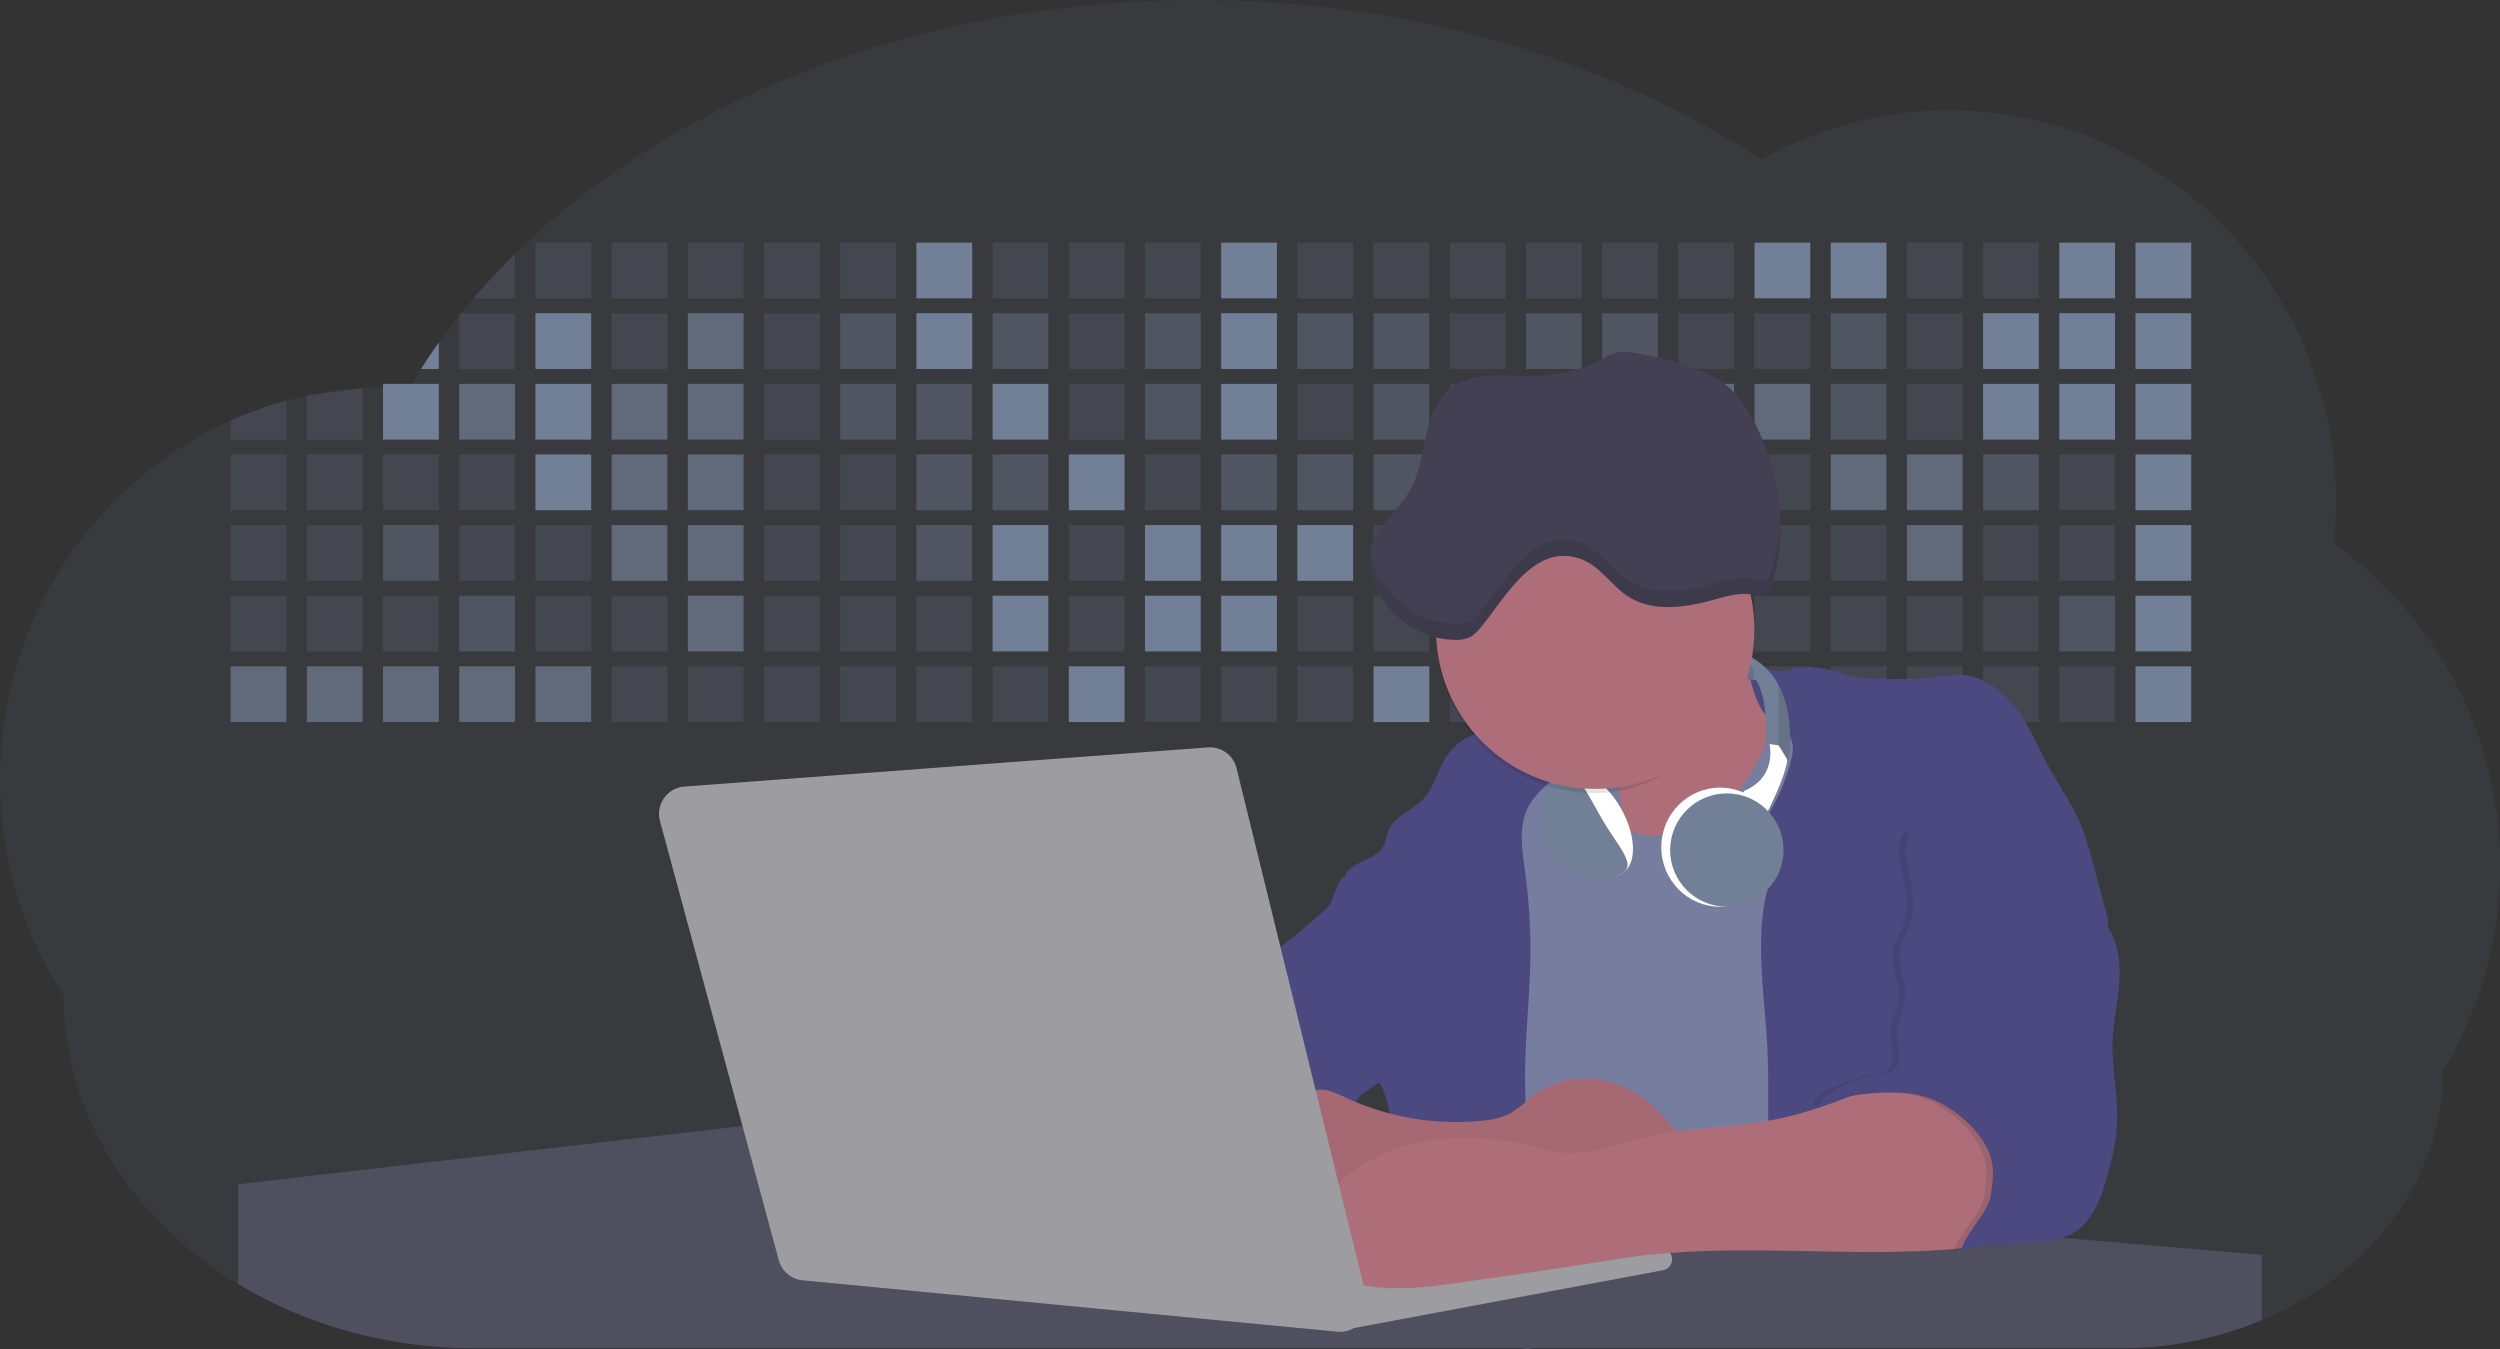 <svg id="aa7bae02-e79e-4d6b-a496-aba15f39787c" data-name="Layer 1" xmlns="http://www.w3.org/2000/svg" width="1144" height="617.32" viewBox="0 0 1144 617.32"><rect x="0" y="0" width="1144" height="617.32" fill="#333333" stroke="none"/><title>developer activity</title><path d="M1172,537.57a181.92,181.92,0,0,1-6.85,49.6,180.06,180.06,0,0,1-19.27,44.28c0,50.1-33.82,93.4-82.91,114a167.3,167.3,0,0,1-64.73,12.8H245.17c-40.25,0-77.55-10.86-108.14-29.36A185.76,185.76,0,0,1,112.2,711c-34-29.22-55.08-69.6-55.08-114.2A180.5,180.5,0,0,1,28,498.08c0-73.36,43.39-136.44,105.55-164.29a174.52,174.52,0,0,1,25.51-9.12q4.63-1.26,9.36-2.26a175.39,175.39,0,0,1,25.51-3.5q4.65-.29,9.35-.33H205c3.46,0,6.89.12,10.3.32l1.12-1.9q2.06-3.44,4.22-6.81,3.9-6.14,8.18-12.1,4.48-6.29,9.35-12.38l.83-1q2.76-3.44,5.64-6.8,9-10.49,19-20.35c72.11-70.68,185.08-116.18,312.08-116.18,98.82,0,189.15,27.55,258.34,73.07A174.18,174.18,0,0,1,920,191.86c97.74,0,177,80.37,177,179.51a184.9,184.9,0,0,1-1,18.78A180,180,0,0,1,1172,537.57Z" transform="translate(-28 -141.34)" fill="#718096" opacity="0.1"/><path d="M263.66,257.52v20.35h-19Q253.59,267.39,263.66,257.52Z" transform="translate(-28 -141.34)" fill="#718096" opacity="0.2"/><rect x="245.02" y="111.02" width="25.51" height="25.51" fill="#718096" opacity="0.2"/><rect x="279.88" y="111.02" width="25.51" height="25.51" fill="#718096" opacity="0.2"/><rect x="314.75" y="111.02" width="25.51" height="25.51" fill="#718096" opacity="0.2"/><rect x="349.61" y="111.02" width="25.51" height="25.51" fill="#718096" opacity="0.2"/><rect x="384.48" y="111.02" width="25.51" height="25.51" fill="#718096" opacity="0.2"/><rect x="419.35" y="111.02" width="25.51" height="25.51" fill="#718096"/><rect x="454.21" y="111.02" width="25.51" height="25.51" fill="#718096" opacity="0.2"/><rect x="489.08" y="111.02" width="25.51" height="25.51" fill="#718096" opacity="0.2"/><rect x="523.94" y="111.02" width="25.51" height="25.51" fill="#718096" opacity="0.2"/><rect x="558.81" y="111.02" width="25.51" height="25.51" fill="#718096"/><rect x="593.68" y="111.02" width="25.51" height="25.51" fill="#718096" opacity="0.2"/><rect x="628.54" y="111.02" width="25.51" height="25.51" fill="#718096" opacity="0.2"/><rect x="663.41" y="111.02" width="25.51" height="25.51" fill="#718096" opacity="0.2"/><rect x="698.28" y="111.02" width="25.51" height="25.51" fill="#718096" opacity="0.2"/><rect x="733.14" y="111.02" width="25.51" height="25.51" fill="#718096" opacity="0.2"/><rect x="768.01" y="111.02" width="25.51" height="25.51" fill="#718096" opacity="0.2"/><rect x="802.87" y="111.02" width="25.51" height="25.51" fill="#718096"/><rect x="837.74" y="111.02" width="25.51" height="25.51" fill="#718096"/><rect x="872.61" y="111.02" width="25.51" height="25.51" fill="#718096" opacity="0.2"/><rect x="907.47" y="111.02" width="25.51" height="25.51" fill="#718096" opacity="0.2"/><rect x="942.34" y="111.02" width="25.51" height="25.51" fill="#718096"/><rect x="977.2" y="111.02" width="25.51" height="25.51" fill="#718096"/><path d="M228.8,298.08v12.1h-8.18Q224.52,304,228.8,298.08Z" transform="translate(-28 -141.34)" fill="#718096"/><rect x="210.15" y="143.33" width="25.51" height="25.51" fill="#718096" opacity="0.2"/><rect x="245.02" y="143.33" width="25.51" height="25.51" fill="#718096"/><rect x="279.88" y="143.33" width="25.51" height="25.51" fill="#718096" opacity="0.2"/><rect x="314.75" y="143.33" width="25.51" height="25.51" fill="#718096" opacity="0.7"/><rect x="349.61" y="143.33" width="25.51" height="25.51" fill="#718096" opacity="0.2"/><rect x="384.48" y="143.33" width="25.51" height="25.51" fill="#718096" opacity="0.4"/><rect x="419.35" y="143.33" width="25.51" height="25.51" fill="#718096"/><rect x="454.21" y="143.33" width="25.51" height="25.51" fill="#718096" opacity="0.4"/><rect x="489.08" y="143.33" width="25.51" height="25.51" fill="#718096" opacity="0.2"/><rect x="523.94" y="143.33" width="25.51" height="25.51" fill="#718096" opacity="0.4"/><rect x="558.81" y="143.33" width="25.51" height="25.51" fill="#718096"/><rect x="593.68" y="143.33" width="25.51" height="25.51" fill="#718096" opacity="0.4"/><rect x="628.54" y="143.33" width="25.51" height="25.51" fill="#718096" opacity="0.4"/><rect x="663.41" y="143.33" width="25.51" height="25.51" fill="#718096" opacity="0.2"/><rect x="698.28" y="143.33" width="25.51" height="25.51" fill="#718096" opacity="0.4"/><rect x="733.14" y="143.33" width="25.51" height="25.51" fill="#718096" opacity="0.4"/><rect x="768.01" y="143.33" width="25.51" height="25.51" fill="#718096" opacity="0.2"/><rect x="802.87" y="143.33" width="25.51" height="25.51" fill="#718096" opacity="0.2"/><rect x="837.74" y="143.33" width="25.51" height="25.51" fill="#718096" opacity="0.4"/><rect x="872.61" y="143.33" width="25.51" height="25.51" fill="#718096" opacity="0.2"/><rect x="907.47" y="143.33" width="25.51" height="25.51" fill="#718096"/><rect x="942.34" y="143.33" width="25.51" height="25.51" fill="#718096"/><rect x="977.2" y="143.33" width="25.51" height="25.51" fill="#718096"/><path d="M159.06,324.67V342.5H133.55v-8.71A174.52,174.52,0,0,1,159.06,324.67Z" transform="translate(-28 -141.34)" fill="#718096" opacity="0.2"/><polygon points="165.93 177.57 165.93 201.16 140.42 201.16 140.42 181.07 165.93 177.57" fill="#718096" opacity="0.2"/><rect x="175.28" y="175.65" width="25.51" height="25.51" fill="#718096"/><rect x="210.15" y="175.65" width="25.51" height="25.51" fill="#718096" opacity="0.7"/><rect x="245.02" y="175.65" width="25.51" height="25.51" fill="#718096"/><rect x="279.88" y="175.65" width="25.51" height="25.51" fill="#718096" opacity="0.7"/><rect x="314.75" y="175.65" width="25.51" height="25.51" fill="#718096" opacity="0.7"/><rect x="349.61" y="175.65" width="25.51" height="25.51" fill="#718096" opacity="0.2"/><rect x="384.48" y="175.65" width="25.51" height="25.51" fill="#718096" opacity="0.4"/><rect x="419.35" y="175.65" width="25.51" height="25.51" fill="#718096" opacity="0.4"/><rect x="454.21" y="175.65" width="25.51" height="25.51" fill="#718096"/><rect x="489.08" y="175.65" width="25.51" height="25.51" fill="#718096" opacity="0.2"/><rect x="523.94" y="175.65" width="25.51" height="25.51" fill="#718096" opacity="0.4"/><rect x="558.81" y="175.65" width="25.51" height="25.51" fill="#718096"/><rect x="593.68" y="175.65" width="25.51" height="25.51" fill="#718096" opacity="0.2"/><rect x="628.54" y="175.65" width="25.51" height="25.51" fill="#718096" opacity="0.4"/><rect x="663.41" y="175.65" width="25.51" height="25.51" fill="#718096" opacity="0.2"/><rect x="698.28" y="175.65" width="25.51" height="25.51" fill="#718096"/><rect x="733.14" y="175.65" width="25.51" height="25.51" fill="#718096" opacity="0.2"/><rect x="768.01" y="175.65" width="25.51" height="25.51" fill="#718096" opacity="0.7"/><rect x="802.87" y="175.65" width="25.51" height="25.51" fill="#718096" opacity="0.7"/><rect x="837.74" y="175.65" width="25.51" height="25.51" fill="#718096" opacity="0.4"/><rect x="872.61" y="175.65" width="25.51" height="25.51" fill="#718096" opacity="0.2"/><rect x="907.47" y="175.65" width="25.51" height="25.51" fill="#718096"/><rect x="942.34" y="175.65" width="25.51" height="25.51" fill="#718096"/><rect x="977.2" y="175.65" width="25.51" height="25.51" fill="#718096"/><rect x="105.55" y="207.96" width="25.51" height="25.51" fill="#718096" opacity="0.2"/><rect x="140.42" y="207.96" width="25.51" height="25.51" fill="#718096" opacity="0.2"/><rect x="175.28" y="207.96" width="25.51" height="25.51" fill="#718096" opacity="0.2"/><rect x="210.15" y="207.96" width="25.51" height="25.51" fill="#718096" opacity="0.2"/><rect x="245.02" y="207.96" width="25.51" height="25.51" fill="#718096"/><rect x="279.88" y="207.96" width="25.51" height="25.51" fill="#718096" opacity="0.7"/><rect x="314.75" y="207.96" width="25.51" height="25.51" fill="#718096" opacity="0.7"/><rect x="349.61" y="207.96" width="25.51" height="25.51" fill="#718096" opacity="0.2"/><rect x="384.48" y="207.96" width="25.51" height="25.51" fill="#718096" opacity="0.2"/><rect x="419.35" y="207.96" width="25.51" height="25.51" fill="#718096" opacity="0.4"/><rect x="454.21" y="207.96" width="25.51" height="25.51" fill="#718096" opacity="0.4"/><rect x="489.08" y="207.96" width="25.51" height="25.51" fill="#718096"/><rect x="523.94" y="207.96" width="25.51" height="25.51" fill="#718096" opacity="0.2"/><rect x="558.81" y="207.96" width="25.51" height="25.51" fill="#718096" opacity="0.4"/><rect x="593.68" y="207.96" width="25.51" height="25.51" fill="#718096" opacity="0.4"/><rect x="628.54" y="207.96" width="25.51" height="25.51" fill="#718096" opacity="0.4"/><rect x="663.41" y="207.96" width="25.51" height="25.51" fill="#718096" opacity="0.4"/><rect x="698.28" y="207.96" width="25.51" height="25.51" fill="#718096" opacity="0.2"/><rect x="733.14" y="207.96" width="25.51" height="25.51" fill="#718096" opacity="0.2"/><rect x="768.01" y="207.96" width="25.51" height="25.51" fill="#718096" opacity="0.2"/><rect x="802.87" y="207.96" width="25.51" height="25.51" fill="#718096" opacity="0.2"/><rect x="837.74" y="207.96" width="25.51" height="25.51" fill="#718096" opacity="0.7"/><rect x="872.61" y="207.96" width="25.51" height="25.51" fill="#718096" opacity="0.7"/><rect x="907.47" y="207.96" width="25.51" height="25.51" fill="#718096" opacity="0.4"/><rect x="942.34" y="207.96" width="25.51" height="25.51" fill="#718096" opacity="0.2"/><rect x="977.2" y="207.96" width="25.51" height="25.51" fill="#718096"/><rect x="105.55" y="240.28" width="25.51" height="25.51" fill="#718096" opacity="0.2"/><rect x="140.42" y="240.28" width="25.51" height="25.51" fill="#718096" opacity="0.2"/><rect x="175.28" y="240.28" width="25.51" height="25.51" fill="#718096" opacity="0.4"/><rect x="210.15" y="240.28" width="25.51" height="25.51" fill="#718096" opacity="0.2"/><rect x="245.02" y="240.28" width="25.51" height="25.51" fill="#718096" opacity="0.2"/><rect x="279.88" y="240.28" width="25.51" height="25.51" fill="#718096" opacity="0.7"/><rect x="314.75" y="240.28" width="25.51" height="25.51" fill="#718096" opacity="0.7"/><rect x="349.61" y="240.28" width="25.51" height="25.51" fill="#718096" opacity="0.2"/><rect x="384.48" y="240.28" width="25.51" height="25.51" fill="#718096" opacity="0.2"/><rect x="419.35" y="240.28" width="25.51" height="25.51" fill="#718096" opacity="0.4"/><rect x="454.21" y="240.28" width="25.51" height="25.51" fill="#718096"/><rect x="489.08" y="240.28" width="25.51" height="25.51" fill="#718096" opacity="0.2"/><rect x="523.94" y="240.28" width="25.51" height="25.51" fill="#718096"/><rect x="558.81" y="240.28" width="25.51" height="25.51" fill="#718096"/><rect x="593.68" y="240.28" width="25.51" height="25.51" fill="#718096"/><rect x="628.54" y="240.28" width="25.51" height="25.51" fill="#718096" opacity="0.2"/><rect x="663.41" y="240.28" width="25.51" height="25.51" fill="#718096"/><rect x="698.28" y="240.28" width="25.51" height="25.51" fill="#718096" opacity="0.2"/><rect x="733.14" y="240.28" width="25.51" height="25.51" fill="#718096" opacity="0.2"/><rect x="768.01" y="240.28" width="25.51" height="25.51" fill="#718096" opacity="0.2"/><rect x="802.87" y="240.28" width="25.51" height="25.51" fill="#718096" opacity="0.2"/><rect x="837.74" y="240.28" width="25.51" height="25.51" fill="#718096" opacity="0.2"/><rect x="872.61" y="240.28" width="25.51" height="25.51" fill="#718096" opacity="0.7"/><rect x="907.47" y="240.28" width="25.51" height="25.51" fill="#718096" opacity="0.2"/><rect x="942.34" y="240.28" width="25.51" height="25.51" fill="#718096" opacity="0.2"/><rect x="977.2" y="240.28" width="25.51" height="25.51" fill="#718096"/><rect x="105.55" y="272.59" width="25.51" height="25.51" fill="#718096" opacity="0.2"/><rect x="140.42" y="272.59" width="25.51" height="25.51" fill="#718096" opacity="0.2"/><rect x="175.28" y="272.59" width="25.51" height="25.51" fill="#718096" opacity="0.2"/><rect x="210.15" y="272.59" width="25.51" height="25.51" fill="#718096" opacity="0.4"/><rect x="245.02" y="272.59" width="25.51" height="25.51" fill="#718096" opacity="0.2"/><rect x="279.88" y="272.59" width="25.51" height="25.51" fill="#718096" opacity="0.2"/><rect x="314.75" y="272.59" width="25.51" height="25.51" fill="#718096" opacity="0.7"/><rect x="349.61" y="272.59" width="25.51" height="25.51" fill="#718096" opacity="0.2"/><rect x="384.48" y="272.59" width="25.51" height="25.51" fill="#718096" opacity="0.2"/><rect x="419.35" y="272.59" width="25.51" height="25.51" fill="#718096" opacity="0.2"/><rect x="454.21" y="272.59" width="25.51" height="25.51" fill="#718096"/><rect x="489.08" y="272.59" width="25.51" height="25.51" fill="#718096" opacity="0.2"/><rect x="523.94" y="272.59" width="25.51" height="25.51" fill="#718096"/><rect x="558.81" y="272.59" width="25.51" height="25.51" fill="#718096"/><rect x="593.68" y="272.59" width="25.51" height="25.51" fill="#718096" opacity="0.2"/><rect x="628.54" y="272.59" width="25.51" height="25.51" fill="#718096" opacity="0.2"/><rect x="663.41" y="272.59" width="25.51" height="25.51" fill="#718096" opacity="0.2"/><rect x="698.28" y="272.59" width="25.51" height="25.51" fill="#718096" opacity="0.2"/><rect x="733.14" y="272.59" width="25.51" height="25.51" fill="#718096" opacity="0.2"/><rect x="768.01" y="272.59" width="25.51" height="25.51" fill="#718096" opacity="0.2"/><rect x="802.87" y="272.59" width="25.51" height="25.51" fill="#718096" opacity="0.2"/><rect x="837.74" y="272.59" width="25.51" height="25.51" fill="#718096" opacity="0.2"/><rect x="872.61" y="272.59" width="25.51" height="25.51" fill="#718096" opacity="0.2"/><rect x="907.47" y="272.59" width="25.51" height="25.51" fill="#718096" opacity="0.2"/><rect x="942.34" y="272.59" width="25.51" height="25.51" fill="#718096" opacity="0.4"/><rect x="977.2" y="272.59" width="25.51" height="25.51" fill="#718096"/><rect x="105.55" y="304.91" width="25.51" height="25.51" fill="#718096" opacity="0.7"/><rect x="140.42" y="304.91" width="25.51" height="25.51" fill="#718096" opacity="0.7"/><rect x="175.28" y="304.91" width="25.51" height="25.51" fill="#718096" opacity="0.7"/><rect x="210.15" y="304.91" width="25.51" height="25.51" fill="#718096" opacity="0.7"/><rect x="245.02" y="304.91" width="25.51" height="25.51" fill="#718096" opacity="0.7"/><rect x="279.88" y="304.91" width="25.51" height="25.51" fill="#718096" opacity="0.2"/><rect x="314.75" y="304.91" width="25.51" height="25.51" fill="#718096" opacity="0.2"/><rect x="349.61" y="304.91" width="25.51" height="25.51" fill="#718096" opacity="0.2"/><rect x="384.48" y="304.91" width="25.51" height="25.51" fill="#718096" opacity="0.2"/><rect x="419.35" y="304.91" width="25.51" height="25.51" fill="#718096" opacity="0.2"/><rect x="454.21" y="304.91" width="25.51" height="25.51" fill="#718096" opacity="0.2"/><rect x="489.08" y="304.91" width="25.51" height="25.51" fill="#718096"/><rect x="523.94" y="304.91" width="25.51" height="25.51" fill="#718096" opacity="0.2"/><rect x="558.81" y="304.91" width="25.51" height="25.51" fill="#718096" opacity="0.2"/><rect x="593.68" y="304.91" width="25.51" height="25.51" fill="#718096" opacity="0.2"/><rect x="628.54" y="304.91" width="25.51" height="25.51" fill="#718096"/><rect x="663.41" y="304.91" width="25.51" height="25.51" fill="#718096" opacity="0.2"/><rect x="698.28" y="304.91" width="25.51" height="25.51" fill="#718096" opacity="0.2"/><rect x="733.14" y="304.91" width="25.51" height="25.51" fill="#718096" opacity="0.2"/><rect x="768.01" y="304.91" width="25.51" height="25.51" fill="#718096" opacity="0.2"/><rect x="802.87" y="304.91" width="25.51" height="25.51" fill="#718096" opacity="0.2"/><rect x="837.74" y="304.91" width="25.51" height="25.51" fill="#718096" opacity="0.2"/><rect x="872.61" y="304.91" width="25.51" height="25.51" fill="#718096" opacity="0.2"/><rect x="907.47" y="304.91" width="25.51" height="25.51" fill="#718096" opacity="0.2"/><rect x="942.34" y="304.91" width="25.51" height="25.51" fill="#718096" opacity="0.2"/><rect x="977.2" y="304.91" width="25.51" height="25.51" fill="#718096"/><circle cx="734.52" cy="363.89" r="34.87" fill="#767d9f"/><path d="M760.71,460.87q5.22,22.78,8.86,45.9c.73,4.58,1.38,9.41-.28,13.74-1.39,3.61-4.22,6.43-6.44,9.59s-3.9,7.21-2.55,10.83,5.29,5.6,9.05,6.62c10.76,2.9,22.23.79,32.94-2.35a53.29,53.29,0,0,0,13.81-5.72c4.54-2.88,8.26-6.88,11.68-11,15.61-18.93,25.83-41.65,35.45-64.23a39.12,39.12,0,0,1-33.11-13.34c-3.94-4.63-6.83-11.08-4.61-16.74-6.51,3.57-14.24,3.81-21.25,6.25a75.49,75.49,0,0,0-12.5,6.15q-7.18,4.15-14.28,8.46C772.07,458.29,767,461.19,760.71,460.87Z" transform="translate(-28 -141.34)" fill="#ae6e79"/><path d="M833.64,487.05c-6.11,11.89-14.06,23.32-25.41,30.4s-26.63,9-38,2c-5.6-3.42-9.84-8.62-14.73-13s-11-8.13-17.57-7.56c-7.24.63-12.91,6.28-17.76,11.69-7.36,8.22-14.47,16.79-19.68,26.52-10,18.7-12.37,40.56-11.93,61.76s3.51,42.29,3.58,63.49c.1,26.08-4.32,51.95-8.79,77.64,41.1-5.06,82.25,6,123.44,10.19,26.36,2.71,52.92,2.65,79.42,2.58,4.66,0,9.62-.12,13.5-2.7a18.2,18.2,0,0,0,5.59-6.64c3.66-6.75,5.13-14.45,6.15-22.06,2.59-19.22,2.67-38.68,2.74-58.08.18-47,.35-94.17-5.62-140.8-1.47-11.47-3.35-23-7.75-33.73s-11.58-20.6-21.62-26.35c-6.45-3.7-21.4-10.14-29-6.41C841.67,460.15,837.73,479.09,833.64,487.05Z" transform="translate(-28 -141.34)" fill="#767d9f"/><path d="M836.68,619.77c-1.55-29-7.86-59.95,5.57-85.69,3.3-6.32-8.54-14.21-4.88-20.33a92.08,92.08,0,0,0,10.06-23.93c.76-2.89,1.37-5.95.65-8.85-1.33-5.29-6.56-8.44-11-11.66-4.9-3.56-7.42-14.41-9-20.28s12.57,1.2,18.26-.89c7.9-2.89,17.94-1.07,25.82,1.86,4.4,1.62,9.18,1.76,13.87,1.88,9.11.24,18.25.47,27.29-.65,4.06-.51,8.13-1.28,12.21-1.05,10.41.59,19.46,7.71,25.62,16.13s10.08,18.23,15.13,27.35c4.21,7.6,9.23,14.78,12.82,22.69,3.18,7,5.19,14.52,7.18,22l5.13,19.19a25.58,25.58,0,0,1,1.26,8.51c-.26,3.07-1.62,5.93-3,8.66A164.12,164.12,0,0,1,971,603.2c-10.79,13.23-23.89,25.16-30.3,41-2.5,6.17-3.89,12.73-5.16,19.27a707.94,707.94,0,0,0-10.9,79.15,174.2,174.2,0,0,0-36.52-12.21,177.61,177.61,0,0,0-19-3c-5.59-.58-12.8.52-18.12-1-8.9-2.53-9.88-17.58-11.23-25.46-2.16-12.55-2.59-25.32-2.67-38C837,648.53,837.45,634.14,836.68,619.77Z" transform="translate(-28 -141.34)" fill="#4c4981"/><path d="M641.23,565.54c4.21,24,8.85,48.07,18,70.62-.23.22-.46.42-.69.62-.81.69-1.65,1.34-2.53,2-2.05,1.44-4.3,2.66-6,4.54a8,8,0,0,0-1.5,2.45,5.48,5.48,0,0,0,0,4.47c-4.77,2.11-10.31,1.46-15.66,1.26-4.61-.17-9.08,0-12.78,2.53-5.14,3.54-6.69,10.34-7.52,16.52q-.46,3.38-.79,6.77-.32,3.15-.52,6.32a188.61,188.61,0,0,0-.19,21q.08,1.92.21,3.84c-16.34-.39-31.23-8.91-45.32-17.19-3.22-1.89-6.54-3.88-8.63-7A15.8,15.8,0,0,1,555,674c0-.51.09-1,.16-1.52a41.58,41.58,0,0,1,2.29-8.68,107.2,107.2,0,0,1,19.19-32.65c3.58-4.18,7.61-8.27,9.28-13.52.73-2.29,1-4.72,1.74-7,3.32-9.88,15.3-14.55,19.4-24.14,1-2.29,1.46-4.8,2.7-7a17.63,17.63,0,0,1,4.25-4.75c.73-.61,1.49-1.2,2.24-1.79q10.54-8.26,20.31-17.45,1.82-1.71,3.6-3.46A59.48,59.48,0,0,0,641.23,565.54Z" transform="translate(-28 -141.34)" fill="#4c4981"/><path d="M742,494.56c-1.44,1.52-3,2.95-4.53,4.37l-.41.37-1.62,1.5a39,39,0,0,0-7.55,8.79l-.17.28c-5.1,9.13-3.21,20.37-1.79,30.74a261.55,261.55,0,0,1,2.37,39c-.26,18-2.38,35.88-2.42,53.86,0,4.08.09,8.15.27,12.23.29,6.63.79,13.25,1.39,19.87.65,7.26,1.43,14.51,2.16,21.76.58,5.61,1.13,11.21,1.59,16.81.23,2.9.45,5.79.63,8.69.21,3.4.38,6.81.48,10.21h0c.07,2.16.11,4.31.11,6.47,0,1.23,0,2.45,0,3.67q0,3.51-.19,7-.2,4.49-.61,9c-.31,3.27-.86,6.84-3.16,9.14-.14.14-.29.27-.44.4l-3.24-.4a332.72,332.72,0,0,0-67.3-1.2c.49-3.38.94-6.75,1.38-10.14.2-1.6.4-3.21.59-4.82q.33-2.76.63-5.52c.23-2,.44-4,.64-6q.78-7.73,1.37-15.47.87-11.29,1.32-22.62.22-5.41.34-10.83.17-6.72.16-13.45,0-6.54-.11-13.1c0-1.44-.06-2.88-.18-4.31a27.35,27.35,0,0,0-.53-3.83,49.87,49.87,0,0,0-3-8.48c-.22-.52-.43-1-.64-1.55-.12-.27-.23-.55-.34-.82,5.76-5.13,9.86-12,13.8-18.76,6.39-10.89,12.93-22.26,14-34.84s-5.18-26.71-17.2-30.55c-3.27-1-6.73-1.28-10.1-1.87-3.18-.56-9.81-1.83-13.49-4.11q-3,3.08-6,6.05a22.15,22.15,0,0,1,2.17-8.71l1.42.07a2.71,2.71,0,0,1-.16-1c0-1.07.74-2.28,2.32-3.62,4.71-4,12.12-4.89,15.09-10.3,1.24-2.25,1.45-4.93,2.45-7.29,2.87-6.73,11.11-9.21,16.07-14.59s6.2-13,10.21-19a28.62,28.62,0,0,1,12-10c.4-.19.81-.38,1.22-.55,8.3-3.55,18.16-4.36,26.76-4.34,3.34,0,12,.1,16.24,1.79a5.32,5.32,0,0,1,1.85,1.13C752.37,480.61,745.34,491,742,494.56Z" transform="translate(-28 -141.34)" fill="#4c4981"/><path d="M642.72,542.69a60.88,60.88,0,0,1,46.74,4.87c7.2,4,13.66,9.58,17.62,16.78,5.95,10.8,5.69,23.82,5.27,36.15-.21,6.17-.48,12.56-3.2,18.1C706,625,700.06,629.4,694,633a42.24,42.24,0,0,1-12.32,5.33c-6.72,1.46-13.7.22-20.47-1-7.36-1.36-15.26-3-20.37-8.48-3-3.18-4.64-7.31-6.26-11.35q-3.49-8.75-7-17.48c-4.05-10.11-5.42-18.52-.07-28.37,2.43-4.49,5.4-8.69,7.8-13.21C636.51,556.14,640.81,543.28,642.72,542.69Z" transform="translate(-28 -141.34)" fill="#4c4981"/><path d="M1063,715.56v29.9a167.3,167.3,0,0,1-64.73,12.8H728.58c-.14.14-.29.27-.44.4l-3.24-.4H245.17c-40.25,0-77.55-10.86-108.14-29.36V683.25l230.72-26.63.18,0L502.29,668l34.77,3,18.06,1.53,37.38,3.17,19.23,1.63,28,2.38,3.94.33,20.18,1.71L691.23,684l38.5,3.26,64.18,5.45,45.15,3.83,74.14,6.29,14.1,1.19,1.52.13,1.32.11,18.62,1.58,20.44,1.74,2.37.2Z" transform="translate(-28 -141.34)" fill="#504f60"/><polygon points="764 573.12 474.86 523.77 463.65 580.46 596.19 596.33 637 601.44 749.26 579.33 764 573.12" fill="#9c9ca1"/><path d="M642.33,739.94l144.86-27.23a5,5,0,0,1,5.94,4.93h0a5,5,0,0,1-4.09,4.93L647.57,749.06Z" transform="translate(-28 -141.34)" fill="#9c9ca1"/><path d="M705.17,654.31c4.51-.42,9.08-1.13,13.14-3.13,5-2.49,8.89-6.78,13.52-9.94,10.18-7,23.8-7.94,35.47-3.92s21.41,12.63,28.23,22.91c4.53,6.85,7.93,15.59,4.73,23.15a30.51,30.51,0,0,1-4.12,6.44l-8.34,10.9a29,29,0,0,1-5.66,6.09c-3.12,2.27-7,3.2-10.82,3.76-10.15,1.48-20.48.64-30.71,1.32-17.57,1.17-34.73,6.83-52.34,6.64-10.12-.11-20.11-2.15-30-4.19l-43.77-9c-7.62-1.56-16.23-3.84-19.82-10.75-1.61-3.11-1.91-6.71-2.1-10.21-.52-9.64,0-20.36,6.68-27.31,6.28-6.52,16.21-8.58,23.71-13.4,9.18-5.91,12.21-4,21.89.44A120,120,0,0,0,705.17,654.31Z" transform="translate(-28 -141.34)" fill="#ae6e79"/><path d="M705.17,654.31c4.51-.42,9.08-1.13,13.14-3.13,5-2.49,8.89-6.78,13.52-9.94,10.18-7,23.8-7.94,35.47-3.92s21.41,12.63,28.23,22.91c4.53,6.85,7.93,15.59,4.73,23.15a30.51,30.51,0,0,1-4.12,6.44l-8.34,10.9a29,29,0,0,1-5.66,6.09c-3.12,2.27-7,3.2-10.82,3.76-10.15,1.48-20.48.64-30.71,1.32-17.57,1.17-34.73,6.83-52.34,6.64-10.12-.11-20.11-2.15-30-4.19l-43.77-9c-7.62-1.56-16.23-3.84-19.82-10.75-1.61-3.11-1.91-6.71-2.1-10.21-.52-9.64,0-20.36,6.68-27.31,6.28-6.52,16.21-8.58,23.71-13.4,9.18-5.91,12.21-4,21.89.44A120,120,0,0,0,705.17,654.31Z" transform="translate(-28 -141.34)" opacity="0.05"/><path d="M880.94,640.6c-12.28,4.75-24.63,9.52-37.49,12.35-21.56,4.75-44.12,4-65.51,9.43-11.3,2.88-22.53,7.52-34.14,6.58-5.19-.42-10.2-2-15.25-3.2-28.37-7-60.62-4.73-83.66,13.27-7.88,6.15-14.33,13.82-20.18,22a14.7,14.7,0,0,0,5.91,21.88A86.62,86.62,0,0,0,659,730.48c13.13,1.16,26.32-.7,39.38-2.56,19.38-2.75,38.77-5.51,58.1-8.6,6.94-1.11,13.88-2.26,20.86-3.14,50.23-6.35,101.37,1.37,151.73-3.93,5.09-.54,10.27-1.24,14.9-3.41,11.72-5.5,17.52-20,15.1-32.74s-11.76-23.33-23-29.83c-9.42-5.47-19.58-7.68-30.07-10C896.26,634,890.32,637,880.94,640.6Z" transform="translate(-28 -141.34)" fill="#ae6e79"/><path d="M988.67,564.44c5.54,7.26,6.72,17,6.12,26.09s-2.76,18.08-3.08,27.21c-.44,12.52,2.58,25,2.07,37.48-.36,8.73-2.43,17.29-4.88,25.67-2.89,9.89-7.07,20.52-16.2,25.27-12.12,6.31-37.54,2.76-50.29,7.7,1.16-7.23,12.28-17.7,13.44-24.93.8-5,1.61-10.14.75-15.15-1.1-6.39-4.85-12.06-9.3-16.78-7.08-7.51-16.32-13.16-26.47-15s-35-.33-43.12,6.08c-1-6.62,17.6-13,24.14-14.43,3.26-.73,7-.32,9.61-2.39,5-3.92,1.37-11.73,1.61-18,.19-5,3.11-9.58,3.7-14.58,1-8-4.22-16.15-2.17-24,.76-2.9,2.45-5.45,3.62-8.21,3.56-8.45,2-18.09.1-27.07-1.18-5.64-2.33-12,.81-16.81,2.91-4.49,11.17,11.5,16.46,10.76,17.47-2.45,33.28-15.4,47.39-4.8,7.19,5.4,8.13,11,11,18.71C976.77,554.6,984,558.36,988.67,564.44Z" transform="translate(-28 -141.34)" opacity="0.1"/><path d="M991.67,564.44c5.54,7.26,6.72,17,6.12,26.09s-2.76,18.08-3.08,27.21c-.44,12.52,2.58,25,2.07,37.48-.36,8.73-2.43,17.29-4.88,25.67-2.89,9.89-7.07,20.52-16.2,25.27-12.12,6.31-37.54,2.76-50.29,7.7,1.16-7.23,12.28-17.7,13.44-24.93.8-5,1.61-10.14.75-15.15-1.1-6.39-4.85-12.06-9.3-16.78-7.08-7.51-16.32-13.16-26.47-15s-35-.33-43.12,6.08c-1-6.62,17.6-13,24.14-14.43,3.26-.73,7-.32,9.61-2.39,5-3.92,1.37-11.73,1.61-18,.19-5,3.11-9.58,3.7-14.58,1-8-4.22-16.15-2.17-24,.76-2.9,2.45-5.45,3.62-8.21,3.56-8.45,2-18.09.1-27.07-1.18-5.64-2.33-12,.81-16.81,2.91-4.49,8.6-6.19,13.89-6.94a68.42,68.42,0,0,1,50,12.9c7.19,5.4,8.13,11,11,18.71C979.77,554.6,987,558.36,991.67,564.44Z" transform="translate(-28 -141.34)" fill="#4c4981"/><path d="M330,517.06,384.37,718a12.55,12.55,0,0,0,10.91,9.21L640,750.72a12.54,12.54,0,0,0,13.38-15.48L593.84,492.86a12.54,12.54,0,0,0-13.12-9.51L341.13,501.27A12.54,12.54,0,0,0,330,517.06Z" transform="translate(-28 -141.34)" fill="#9c9ca1"/><ellipse cx="787.11" cy="387.68" rx="26.9" ry="27.25" fill="#fff"/><path d="M837.2,479.31s5.67,16.86-11.06,23.95L824,507l10.48,10.34S847.4,493.77,846,485.4C846,485.4,844,476.9,837.2,479.31Z" transform="translate(-28 -141.34)" fill="#fff"/><circle cx="790.2" cy="388.99" r="25.94" fill="#718096"/><path d="M846.13,489.23l-4.12-6.8-6-.85c1.28-22.39-4.53-29.06-4.53-29.06l-1.35-.13-5.88-.57-11.06-11.48v-3.26c15.54,1.85,24.13,9.23,28.77,17.88C850.16,470.14,846.13,489.23,846.13,489.23Z" transform="translate(-28 -141.34)" fill="#718096"/><path d="M830.18,448.27v4.12l-5.88-.57-11.06-11.48S830.35,444.17,830.18,448.27Z" transform="translate(-28 -141.34)" stroke="#4c4981" stroke-miterlimit="10" opacity="0.1"/><path d="M846.13,489.23l-4.12-6.8V455C850.16,470.14,846.13,489.23,846.13,489.23Z" transform="translate(-28 -141.34)" stroke="#4c4981" stroke-miterlimit="10" opacity="0.1"/><ellipse cx="757.11" cy="518.2" rx="14.43" ry="26.32" transform="translate(-185.67 306.64) rotate(-30)" fill="#fff"/><path d="M761,516c7.27,12.59,16.19,21,9.29,25s-27,2-34.27-10.6-.67-30,6.23-34S753.72,503.38,761,516Z" transform="translate(-28 -141.34)" fill="#718096"/><path d="M825.73,425.3c0,40.23-27.53,79-67.76,79a72.85,72.85,0,0,1,0-145.7C798.2,358.64,825.73,385.06,825.73,425.3Z" transform="translate(-28 -141.34)" opacity="0.1"/><circle cx="729.97" cy="288.15" r="72.85" fill="#ae6e79"/><path d="M751.57,397.21c8.67,3.19,13.8,12.15,21.58,17.14,11,7,25.32,5.19,37.88,1.73,7-1.91,14.32-4.24,21.21-2.12a6,6,0,0,0,3.23.46c1.5-.43,2.24-2.09,2.73-3.57,8.52-25.4,4.69-54.17-8.17-77.67-3.32-6.06-7.3-11.92-12.78-16.13-4.32-3.31-9.4-5.48-14.52-7.33a145,145,0,0,0-28.88-7.13,17.94,17.94,0,0,0-5.27-.17c-2.41.39-4.57,1.69-6.72,2.85A68.78,68.78,0,0,1,732,313.38c-14,.53-30-2.77-40.79,6.21-13,10.77-9.76,31.78-18.19,46.4-5.58,9.67-16.34,16.69-18.11,27.7a25.57,25.57,0,0,0,.63,10.07c4.12,16.94,20.52,30.06,38,30.37a14.42,14.42,0,0,0,7.76-1.59,17.55,17.55,0,0,0,4.09-3.89C716.84,415.09,729.94,389.25,751.57,397.21Z" transform="translate(-28 -141.34)" fill="#444053"/><path d="M838.2,403.48c-.49,1.48-1.23,3.14-2.73,3.57a6,6,0,0,1-3.23-.46c-6.89-2.12-14.25.21-21.2,2.12-12.57,3.46-26.92,5.31-37.88-1.73-7.79-5-12.91-14-21.59-17.14-21.63-8-34.73,17.88-46.21,31.44a17.55,17.55,0,0,1-4.09,3.89,14.42,14.42,0,0,1-7.76,1.59c-17.42-.31-33.83-13.43-38-30.37-.23-1-.43-2-.58-3,0,.09,0,.17-.05.26a25.57,25.57,0,0,0,.63,10.07c4.12,16.94,20.53,30.06,38,30.37a14.42,14.42,0,0,0,7.76-1.59,17.55,17.55,0,0,0,4.09-3.89c11.48-13.56,24.58-39.4,46.21-31.44,8.68,3.19,13.8,12.15,21.59,17.14,11,7,25.31,5.19,37.88,1.73,7-1.91,14.31-4.24,21.2-2.12a6,6,0,0,0,3.23.46c1.5-.43,2.24-2.09,2.73-3.57a90.29,90.29,0,0,0,4.48-32.26A88.8,88.8,0,0,1,838.2,403.48Z" transform="translate(-28 -141.34)" opacity="0.1"/></svg>